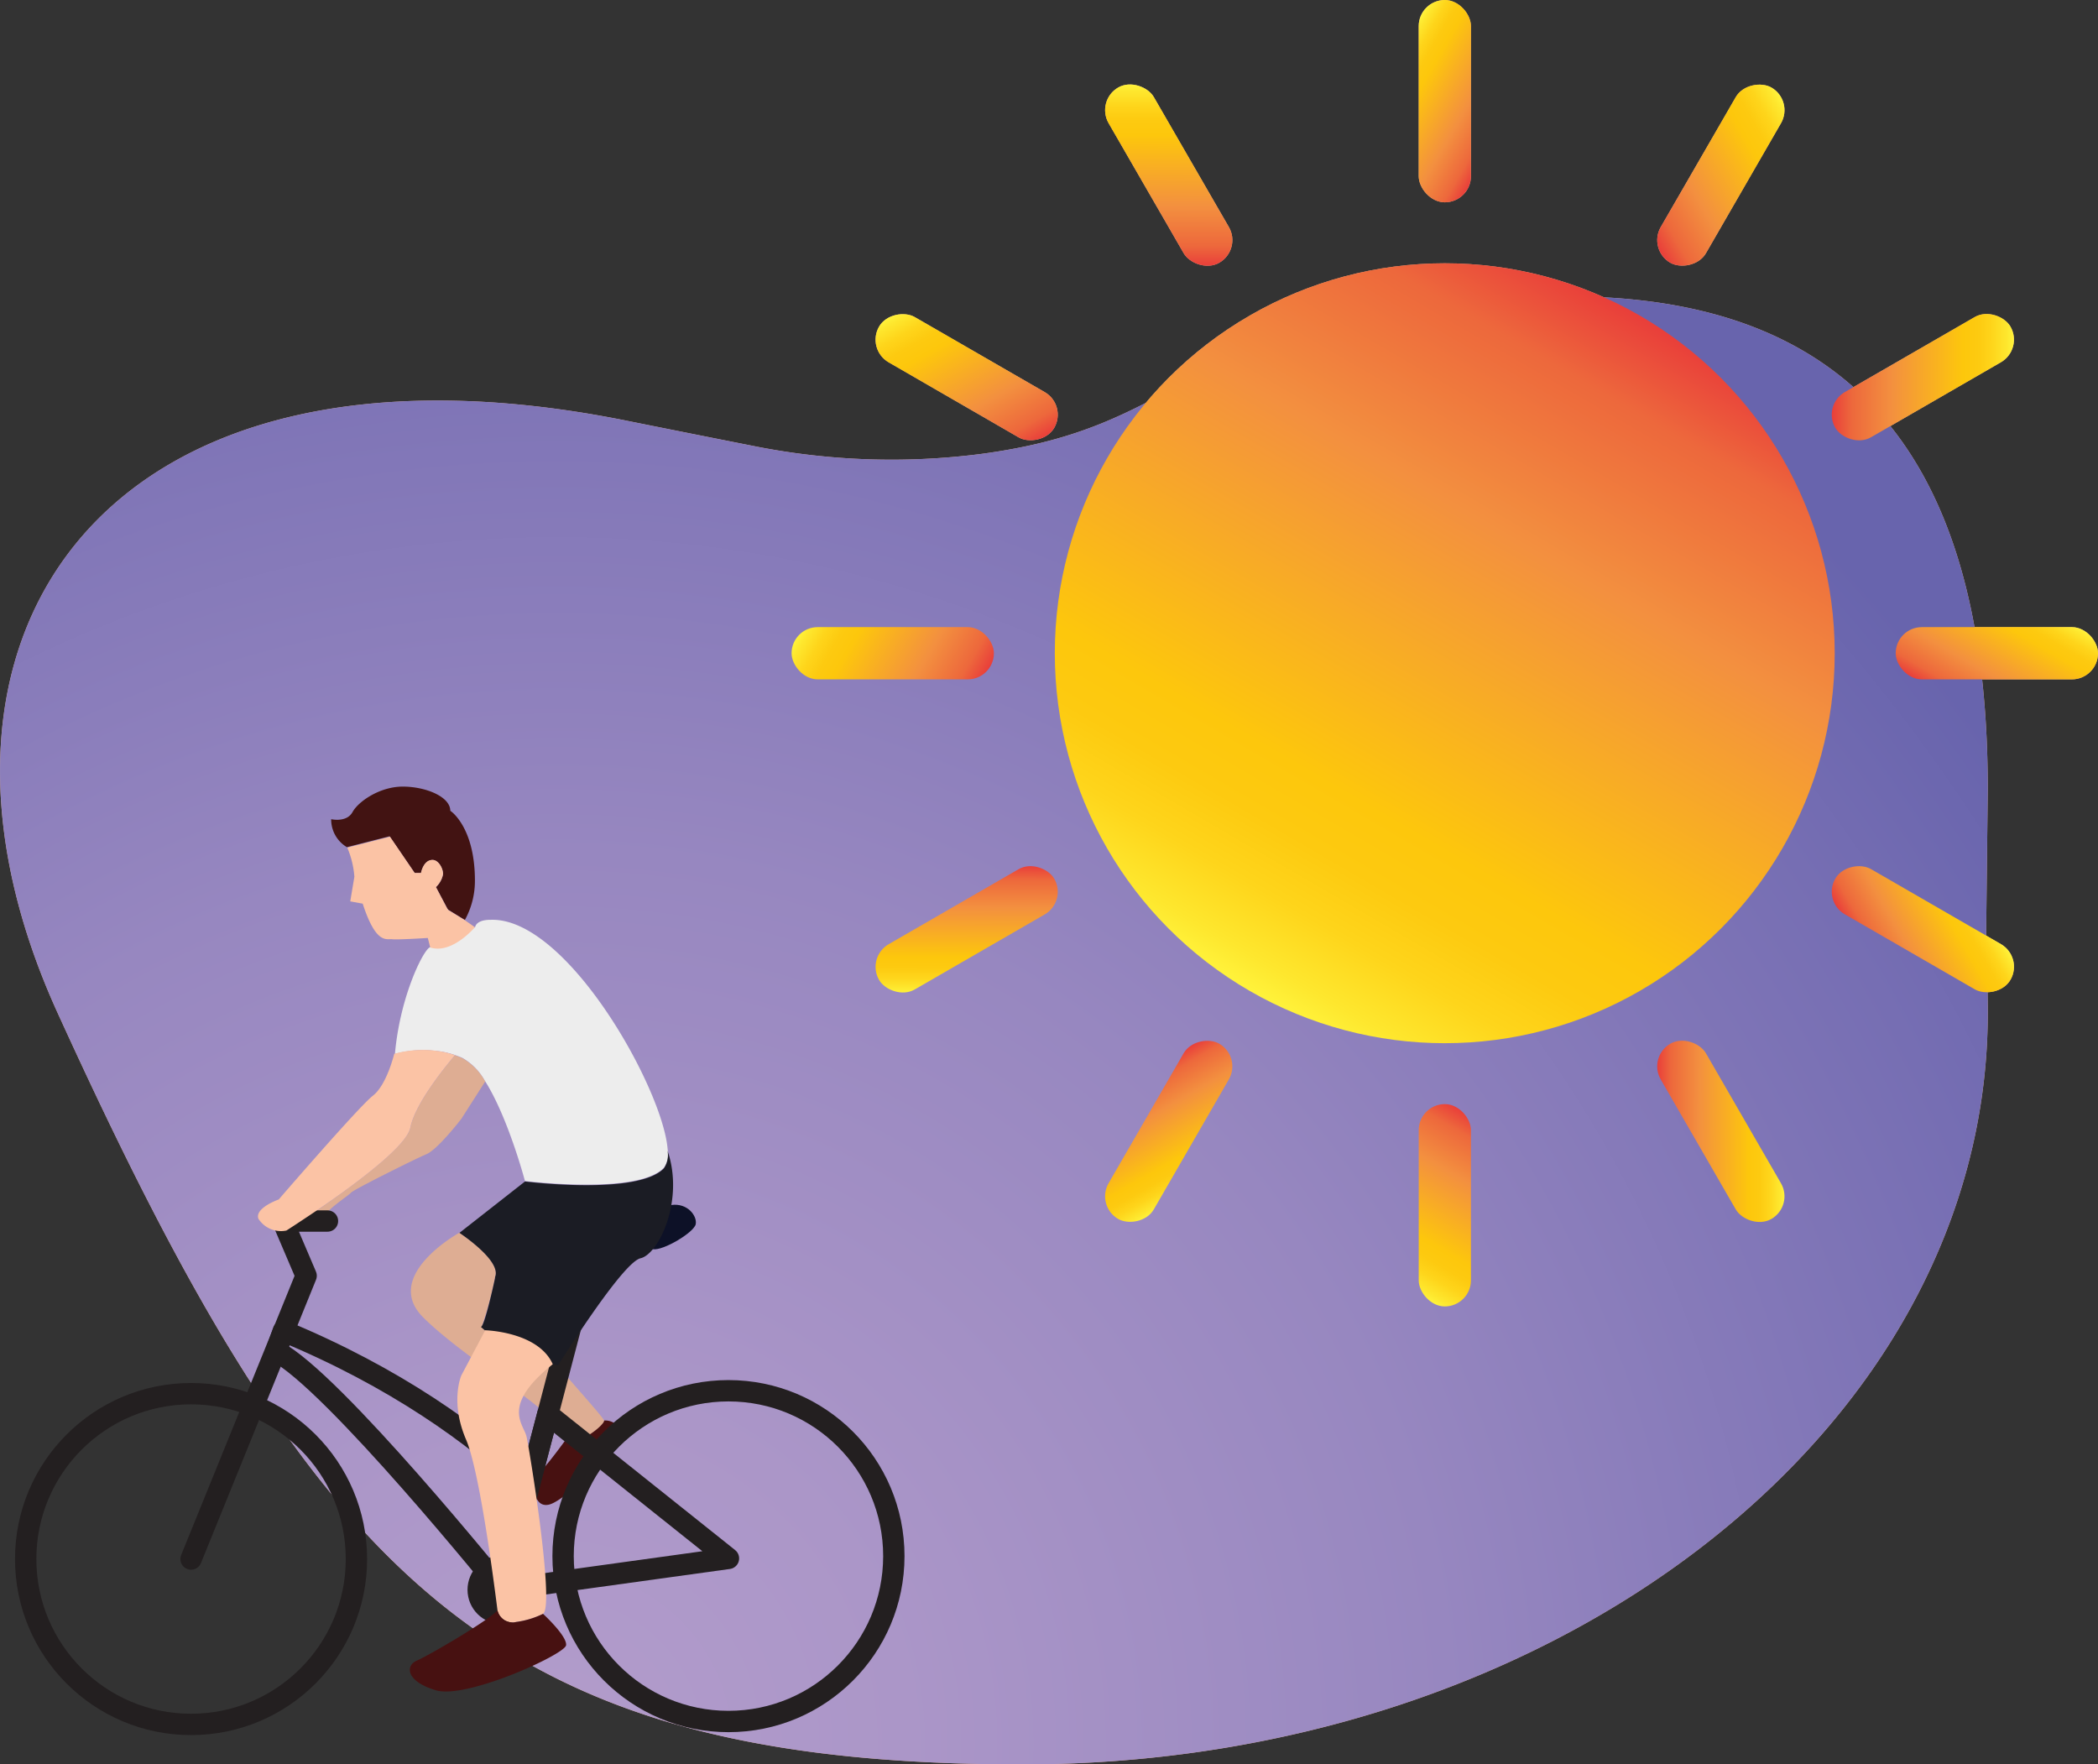 <svg xmlns="http://www.w3.org/2000/svg" xmlns:xlink="http://www.w3.org/1999/xlink" viewBox="0 0 294.83 247.94"><rect x="0" y="0" width="294.83" height="247.94" fill="#333333" stroke="none"/><defs><style>.cls-1{fill:#dead93;}.cls-2{fill:url(#radial-gradient);}.cls-3{fill:url(#Orange_Yellow);}.cls-4{fill:url(#Orange_Yellow-2);}.cls-5{fill:url(#Orange_Yellow-3);}.cls-6{fill:url(#Orange_Yellow-4);}.cls-7{fill:url(#Orange_Yellow-5);}.cls-8{fill:url(#Orange_Yellow-6);}.cls-9{fill:url(#Orange_Yellow-7);}.cls-10{fill:url(#Orange_Yellow-8);}.cls-11{fill:url(#Orange_Yellow-9);}.cls-12{fill:url(#Orange_Yellow-10);}.cls-13{fill:url(#Orange_Yellow-11);}.cls-14{fill:url(#Orange_Yellow-12);}.cls-15{fill:url(#Orange_Yellow-13);}.cls-16{fill:#471111;}.cls-17,.cls-22{fill:none;stroke-linejoin:round;stroke-width:3px;}.cls-17,.cls-18,.cls-22{stroke:#231f20;}.cls-17{stroke-linecap:round;}.cls-18{fill:#231f20;stroke-miterlimit:10;}.cls-19{fill:#ededed;}.cls-20{fill:#421312;}.cls-21{fill:#fbc3a5;}.cls-23{fill:#0d1127;}.cls-24{fill:#1b1c24;}</style><radialGradient id="radial-gradient" cx="128.81" cy="430.46" r="245.87" gradientUnits="userSpaceOnUse"><stop offset="0" stop-color="#b29ccb"/><stop offset="0.2" stop-color="#ab96c8"/><stop offset="0.51" stop-color="#9787c0"/><stop offset="0.87" stop-color="#766eb3"/><stop offset="1" stop-color="#6864ad"/></radialGradient><linearGradient id="Orange_Yellow" x1="175.45" y1="139.16" x2="230.62" y2="44.44" gradientUnits="userSpaceOnUse"><stop offset="0" stop-color="#fff33b"/><stop offset="0.04" stop-color="#fee72e"/><stop offset="0.12" stop-color="#fed51b"/><stop offset="0.2" stop-color="#fdca10"/><stop offset="0.28" stop-color="#fdc70c"/><stop offset="0.67" stop-color="#f3903f"/><stop offset="0.89" stop-color="#ed683c"/><stop offset="1" stop-color="#e93e3a"/></linearGradient><linearGradient id="Orange_Yellow-2" x1="196.6" y1="180.43" x2="209.47" y2="158.33" xlink:href="#Orange_Yellow"/><linearGradient id="Orange_Yellow-3" x1="236.89" y1="222.81" x2="245.93" y2="207.3" gradientTransform="translate(418.09 -227.19) rotate(90)" xlink:href="#Orange_Yellow"/><linearGradient id="Orange_Yellow-4" x1="322.34" y1="440.96" x2="335.21" y2="418.87" gradientTransform="translate(555.37 -236.98) rotate(90)" xlink:href="#Orange_Yellow"/><linearGradient id="Orange_Yellow-5" x1="312.1" y1="147.6" x2="321.14" y2="132.08" gradientTransform="translate(597.24 231.64) rotate(180)" xlink:href="#Orange_Yellow"/><linearGradient id="Orange_Yellow-6" x1="344.36" y1="479.09" x2="357.22" y2="457" gradientTransform="translate(565.57 677.98) rotate(180)" xlink:href="#Orange_Yellow"/><linearGradient id="Orange_Yellow-7" x1="350.23" y1="125.59" x2="359.27" y2="110.07" gradientTransform="translate(174.53 699.06) rotate(-90)" xlink:href="#Orange_Yellow"/><linearGradient id="Orange_Yellow-8" x1="371.26" y1="561.94" x2="384.13" y2="539.85" gradientTransform="translate(-258.54 587.63) rotate(-90)" xlink:href="#Orange_Yellow"/><linearGradient id="Orange_Yellow-9" x1="433.08" y1="98.68" x2="442.12" y2="83.17" gradientTransform="translate(-222.82 253.39)" xlink:href="#Orange_Yellow"/><linearGradient id="Orange_Yellow-10" x1="355.82" y1="535.09" x2="368.69" y2="512.99" gradientTransform="translate(-203.28 600.58) rotate(-90)" xlink:href="#Orange_Yellow"/><linearGradient id="Orange_Yellow-11" x1="406.22" y1="114.13" x2="415.26" y2="98.61" gradientTransform="translate(-224.36 209.55)" xlink:href="#Orange_Yellow"/><linearGradient id="Orange_Yellow-12" x1="386.65" y1="253.4" x2="399.51" y2="231.31" gradientTransform="translate(579.46 480.69) rotate(180)" xlink:href="#Orange_Yellow"/><linearGradient id="Orange_Yellow-13" x1="124.54" y1="83.3" x2="133.58" y2="67.78" gradientTransform="translate(245.21 444.98) rotate(-90)" xlink:href="#Orange_Yellow"/></defs><g id="Layer_2" data-name="Layer 2"><path class="cls-1" d="M329.87,296.25c0-50.68-22.63-74.35-73.73-68.36-41.6,4.87-39.16,17.44-67.81,21.24A98.73,98.73,0,0,1,156.39,248q-8.5-1.68-17.56-3.5c-73.41-14.88-104.39,30.11-80.2,83.18,36.2,79.43,60.72,105.6,135.62,105.6S329.87,386,329.87,327.67c0-2.93-.08-5.7-.26-8.31a.22.22,0,0,1,0-.08Z" transform="translate(-50.53 -185.33)"/><circle class="cls-1" cx="203.03" cy="91.8" r="54.8"/><rect class="cls-1" x="199.37" y="155.16" width="7.34" height="28.43" rx="3.67"/><rect class="cls-1" x="199.37" width="7.34" height="28.43" rx="3.67"/><rect class="cls-1" x="111.24" y="88.13" width="28.43" height="7.34" rx="3.67"/><rect class="cls-1" x="266.4" y="88.13" width="28.43" height="7.34" rx="3.67"/><rect class="cls-1" x="211.11" y="195.72" width="7.34" height="28.43" rx="3.67" transform="translate(-126.73 -49.81) rotate(-30)"/><rect class="cls-1" x="288.69" y="330.1" width="7.34" height="28.43" rx="3.67" transform="translate(-183.52 6.98) rotate(-30)"/><rect class="cls-1" x="278.14" y="206.27" width="28.43" height="7.34" rx="3.67" transform="translate(-86.16 172.83) rotate(-60)"/><rect class="cls-1" x="200.56" y="340.64" width="28.43" height="7.34" rx="3.67" transform="translate(-241.33 172.83) rotate(-60)"/><rect class="cls-1" x="306.54" y="234.66" width="28.43" height="7.34" rx="3.67" transform="translate(-126.73 6.98) rotate(-30)"/><rect class="cls-1" x="172.16" y="312.25" width="28.43" height="7.34" rx="3.67" transform="translate(-183.52 -49.81) rotate(-30)"/><rect class="cls-1" x="182.71" y="224.12" width="7.34" height="28.43" rx="3.67" transform="translate(-163.75 95.25) rotate(-60)"/><rect class="cls-1" x="317.09" y="301.7" width="7.34" height="28.43" rx="3.67" transform="translate(-163.75 250.41) rotate(-60)"/><path class="cls-2" d="M329.87,296.25c0-50.68-22.63-74.35-73.73-68.36-41.6,4.87-39.16,17.44-67.81,21.24A98.73,98.73,0,0,1,156.39,248q-8.5-1.68-17.56-3.5c-73.41-14.88-104.39,30.11-80.2,83.18,36.2,79.43,60.72,105.6,135.62,105.6S329.87,386,329.87,327.67c0-2.93-.08-5.7-.26-8.31a.22.22,0,0,1,0-.08Z" transform="translate(-50.53 -185.33)"/><circle class="cls-3" cx="203.03" cy="91.8" r="54.8"/><rect class="cls-4" x="199.37" y="155.16" width="7.34" height="28.43" rx="3.67"/><rect class="cls-5" x="199.37" width="7.34" height="28.43" rx="3.67"/><rect class="cls-6" x="111.24" y="88.13" width="28.43" height="7.34" rx="3.67"/><rect class="cls-7" x="266.4" y="88.13" width="28.43" height="7.34" rx="3.67"/><rect class="cls-8" x="211.11" y="195.72" width="7.34" height="28.43" rx="3.67" transform="translate(-126.73 -49.81) rotate(-30)"/><rect class="cls-9" x="288.69" y="330.1" width="7.34" height="28.43" rx="3.67" transform="translate(-183.52 6.98) rotate(-30)"/><rect class="cls-10" x="278.14" y="206.27" width="28.43" height="7.34" rx="3.67" transform="translate(-86.16 172.83) rotate(-60)"/><rect class="cls-11" x="200.56" y="340.64" width="28.43" height="7.34" rx="3.67" transform="translate(-241.33 172.83) rotate(-60)"/><rect class="cls-12" x="306.54" y="234.66" width="28.43" height="7.34" rx="3.67" transform="translate(-126.73 6.98) rotate(-30)"/><rect class="cls-13" x="172.16" y="312.25" width="28.43" height="7.34" rx="3.67" transform="translate(-183.52 -49.81) rotate(-30)"/><rect class="cls-14" x="182.71" y="224.12" width="7.34" height="28.43" rx="3.67" transform="translate(-163.75 95.25) rotate(-60)"/><rect class="cls-15" x="317.09" y="301.7" width="7.34" height="28.43" rx="3.67" transform="translate(-163.75 250.41) rotate(-60)"/></g><g id="Layer_3" data-name="Layer 3"><path class="cls-1" d="M135.43,385c.09.6-3.86,3.83-5.33,2.61a1.52,1.52,0,0,1-.45-.79c-.72-2.95-13.75-10.48-19.64-16.35s5.08-11.91,5.08-11.91h0c.33.21,6,4,5,6.22a.59.59,0,0,0,0,.13,52.86,52.86,0,0,1-1.76,6.56.5.5,0,0,0,.11.61c1.28,1.08,5.79,4.61,10.1,5a.49.49,0,0,1,.32.16C132.3,381.21,135.4,384.65,135.43,385Z" transform="translate(-50.53 -185.33)"/><path class="cls-16" d="M137.94,387.83s-7.71,8.41-10.3,8.95-2.23-4.33-1.69-4.27,4.15-4.95,4.15-4.95c1.47,1.22,5.42-2,5.33-2.61A2.42,2.42,0,0,1,137.94,387.83Z" transform="translate(-50.53 -185.33)"/><circle class="cls-17" cx="102.37" cy="218.68" r="23.24"/><circle class="cls-17" cx="26.85" cy="219.09" r="23.24"/><polygon class="cls-17" points="102.37 219 70.52 223.41 76.98 198.74 102.37 219"/><circle class="cls-18" cx="70.52" cy="223.41" r="4.32"/><path class="cls-1" d="M118.72,337.3l-3.34,5.23s-3.31,4.32-4.93,5-10.28,5-10.6,5.41-3.76,2.58-3.73,3.5-2.89,1.38-3.13.39c4.56-3,14.59-10,15.2-13,.72-3.63,5.44-9.23,6.28-10.2.33.11.68.24,1,.38A8.35,8.35,0,0,1,118.72,337.3Z" transform="translate(-50.53 -185.33)"/><path class="cls-19" d="M143.81,349.45c-3.69,3.83-19.51,1.84-19.51,1.84s-2.34-8.86-5.58-14a8.35,8.35,0,0,0-3.24-3.31c-.33-.14-.68-.27-1-.38l-.26-.09a13.49,13.49,0,0,0-1.32-.34l-.39-.07c-.64-.09-1.37-.16-2.12-.2a2.17,2.17,0,0,0-.36,0,14.78,14.78,0,0,0-4,.54l0,0c.74-8.39,4.22-15.07,5-15,2.26.27,6.28-2.85,6.28-2.85s.1-1,2.16-1c10.75-.4,24.29,23.85,24.89,32.32A3.27,3.27,0,0,1,143.81,349.45Z" transform="translate(-50.53 -185.33)"/><path class="cls-20" d="M117.27,309.08a11.37,11.37,0,0,1-1.41,5.53l-2.33-1.43a2.69,2.69,0,0,1-.27-.44L111.8,310a3.44,3.44,0,0,0,1-1.82c0-.84-.67-2-1.48-2-1.3,0-1.62,1.83-1.62,1.83l-.89,0-3.53-5.16-6,1.53a4.52,4.52,0,0,1-2.21-3.93s2.17.51,3-1,3.85-3.58,7.06-3.58,6.68,1.41,6.68,3.4C113.89,299.3,117.27,301.59,117.27,309.08Z" transform="translate(-50.53 -185.33)"/><path class="cls-21" d="M117.27,315.63s-3.21,3.83-6.28,2.85l-.34-1.34s-4.16.27-5,.18-2.28.75-4.15-5L99.75,312l.58-3.46a12.8,12.8,0,0,0-1-4.1l6-1.53L108.8,308l.89,0s.32-1.83,1.62-1.83c.81,0,1.48,1.13,1.48,2a3.44,3.44,0,0,1-1,1.82l1.46,2.78a2.69,2.69,0,0,0,.27.44l2.33,1.43Z" transform="translate(-50.53 -185.33)"/><path class="cls-17" d="M121.05,408.74S97.29,379.3,89.34,375.23l1-2.85c15.64,6.46,27.11,14.7,34.48,21.77Z" transform="translate(-50.53 -185.33)"/><polyline class="cls-17" points="46.02 171.59 39.74 171.59 43.02 179.28 26.85 219.09"/><path class="cls-21" d="M114.47,333.61c-.84,1-5.56,6.57-6.28,10.2-.61,3.06-10.64,10-15.2,13-1.35.9-2.22,1.45-2.22,1.45a3.77,3.77,0,0,1-3.93-1.67c-.54-1.51,2.86-2.7,2.86-2.7s11.27-13.06,13.23-14.58,3-5.89,3-5.89l0,0a14.78,14.78,0,0,1,4-.54,2.17,2.17,0,0,1,.36,0c.75,0,1.48.11,2.12.2l.39.07a13.49,13.49,0,0,1,1.32.34Z" transform="translate(-50.53 -185.33)"/><line class="cls-22" x1="83.25" y1="174.79" x2="70.52" y2="223.41"/><path class="cls-23" d="M144.86,354.67c2.29-.33,3.66,1.54,3.44,2.69s-4.57,3.75-6,3.52S141.68,355.14,144.86,354.67Z" transform="translate(-50.53 -185.33)"/><path class="cls-24" d="M140.55,362.15c-2.56.56-11.56,15-11.56,15h-.24c-5.16-.39-10.65-5.36-10.65-5.36.48.08,1.8-5.91,2-6.86a.59.59,0,0,1,0-.13c.94-2.26-4.7-6-5-6.22h0l9.21-7.22s15.82,2,19.51-1.84a3.27,3.27,0,0,0,.51-2.5C146.74,354,143.09,361.58,140.55,362.15Z" transform="translate(-50.53 -185.33)"/><path class="cls-21" d="M124.52,387.2c.41,1.77,4,23.8,2.32,24.92a12.29,12.29,0,0,1-3.76,1.14,2.16,2.16,0,0,1-2.64-1.64c-.73-5.82-2.63-19.84-4.42-24-2.28-5.31-.66-9-.66-9l3.36-6.35s7.44.18,9.49,4.77C120.89,382.88,124.1,385.42,124.52,387.2Z" transform="translate(-50.53 -185.33)"/><path class="cls-16" d="M130.08,416.54c-.2,1.3-14,7.59-18.27,6.33s-4.34-3.49-2.68-4.19,10.3-5.77,11.31-7.06a2.16,2.16,0,0,0,2.64,1.64,12.29,12.29,0,0,0,3.76-1.14S130.26,415.25,130.08,416.54Z" transform="translate(-50.53 -185.33)"/></g></svg>